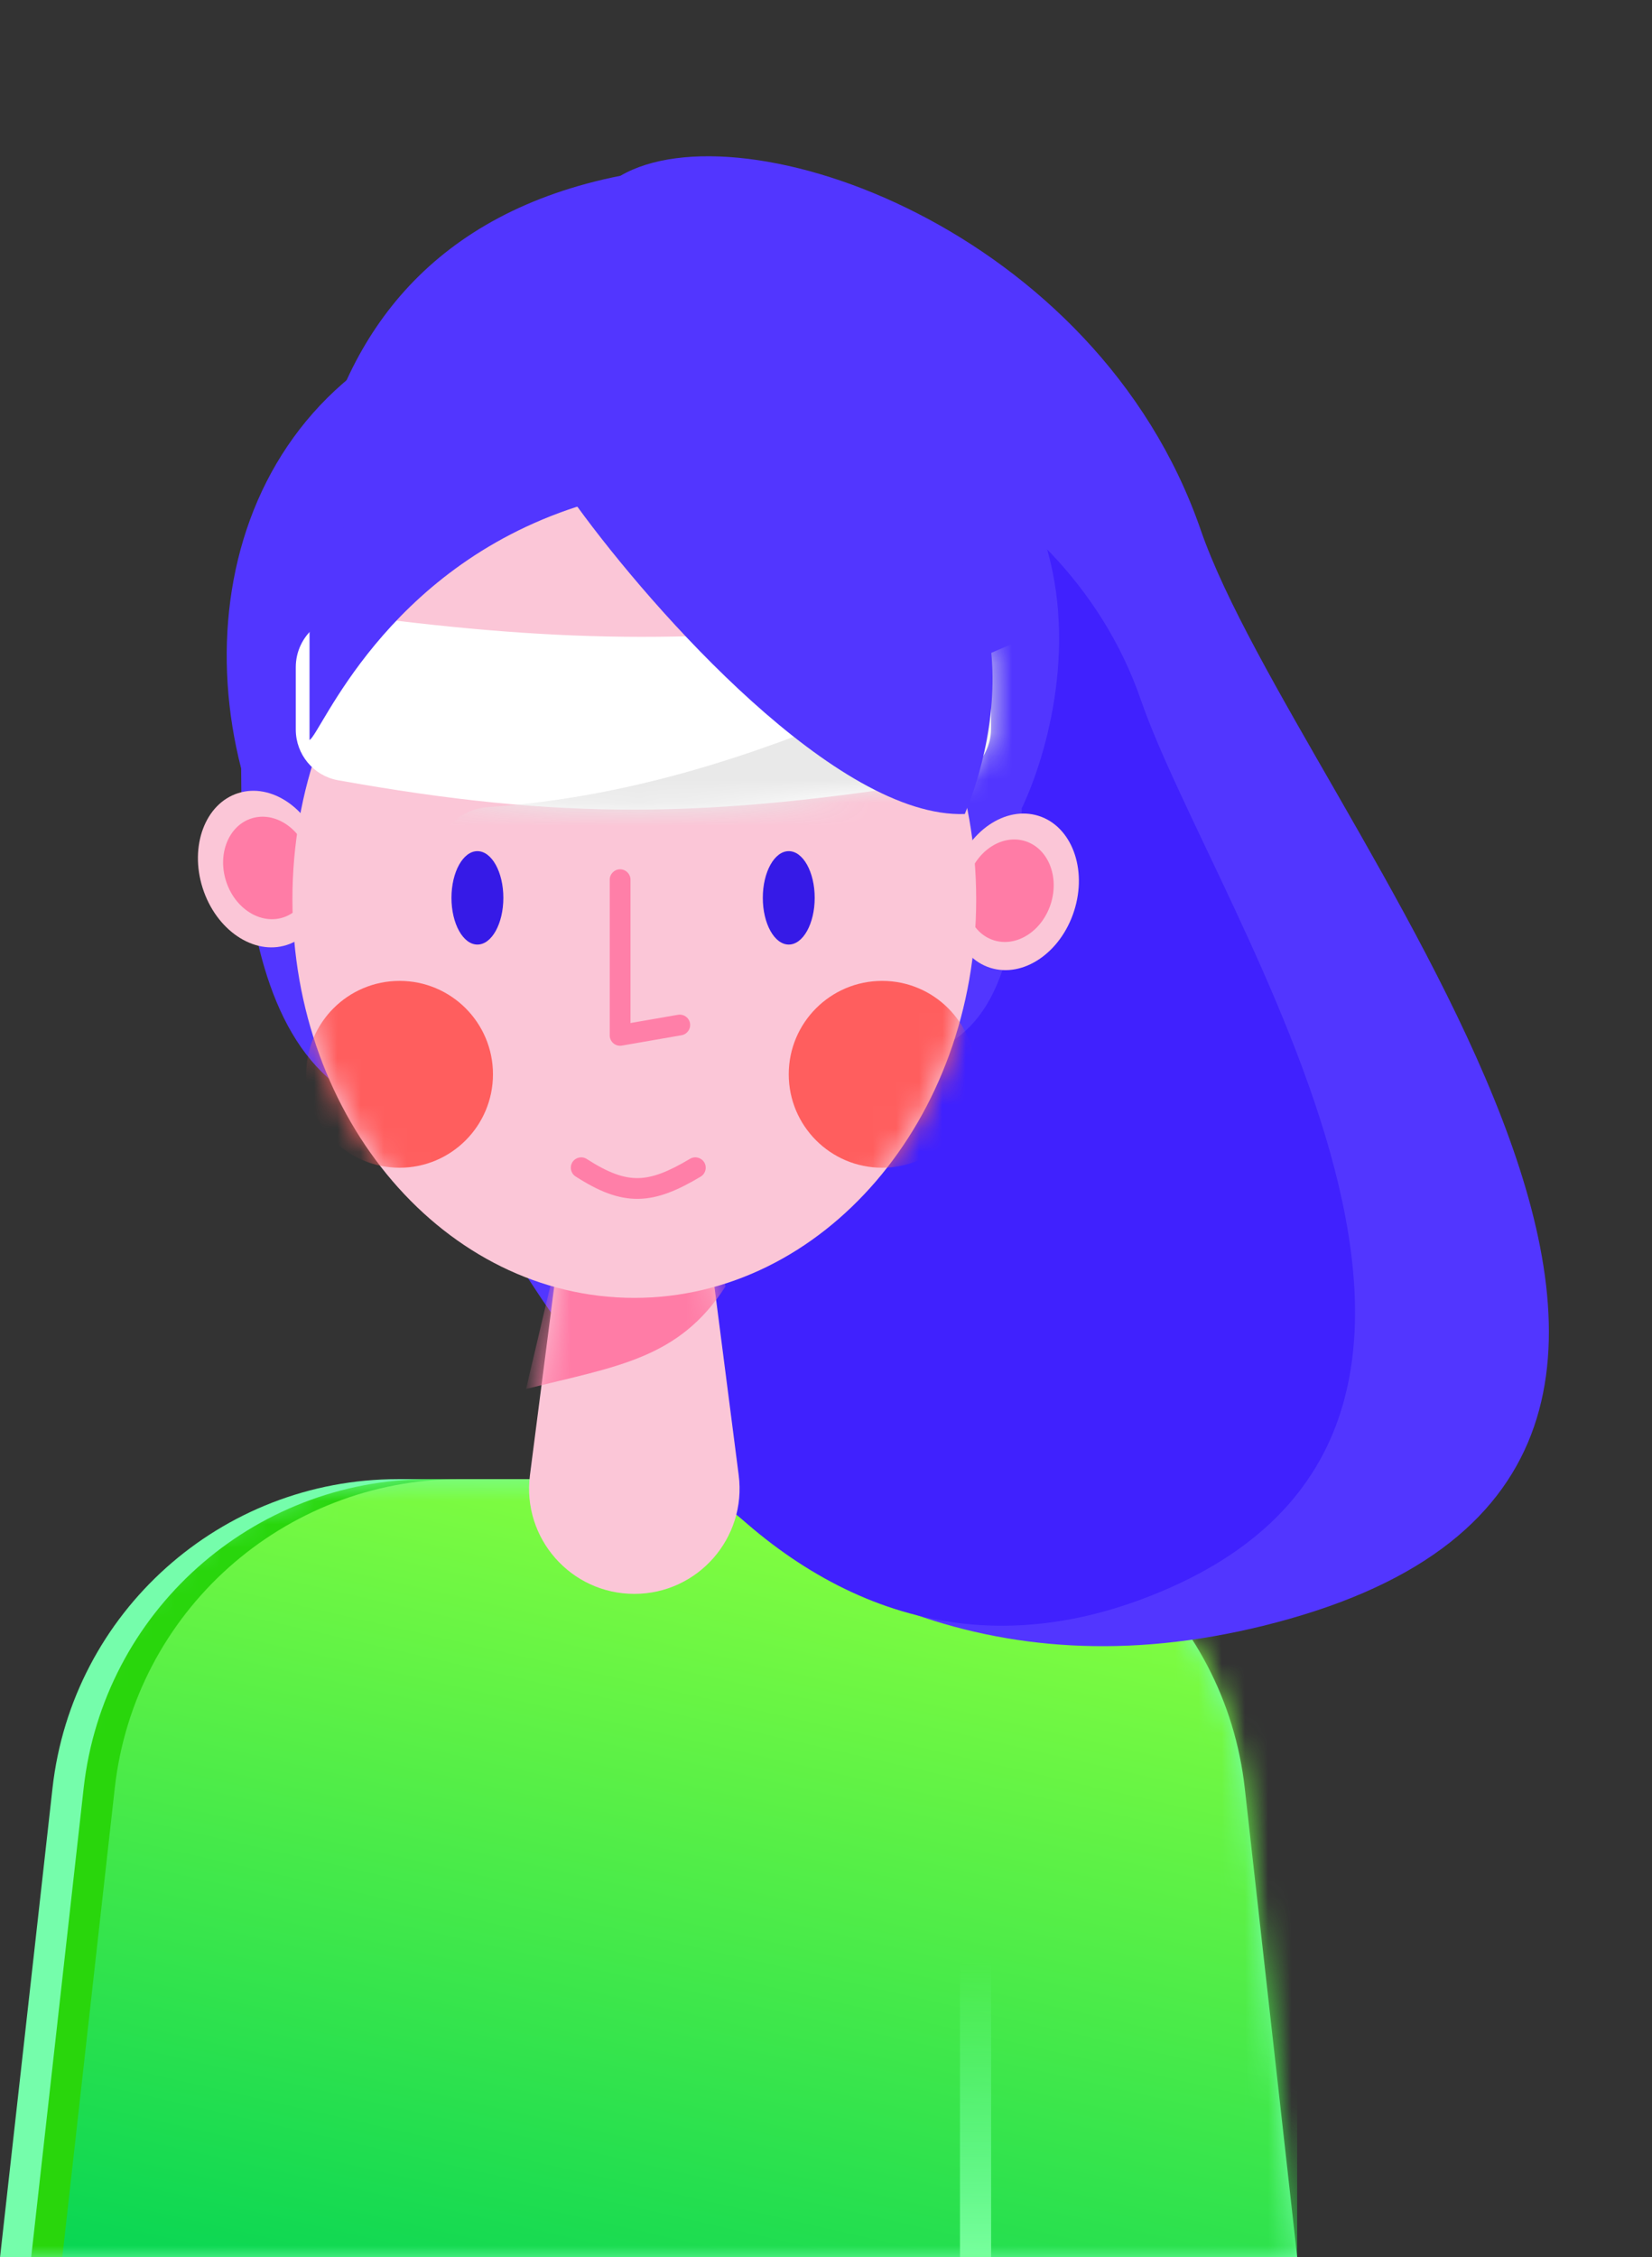 <svg width="71" height="97" viewBox="0 0 71 97" fill="none" xmlns="http://www.w3.org/2000/svg">
<rect x="0" y="0" width="71" height="97" fill="#333333" stroke="none"/>
<g clip-path="url(#clip0_9_2356)">
<path d="M2.256 76.841C3.102 69.278 9.496 63.56 17.106 63.56H38.648C46.258 63.56 52.652 69.278 53.498 76.841L55.754 97.012H0L2.256 76.841Z" fill="#75FDAB"/>
<mask id="mask0_9_2356" style="mask-type:alpha" maskUnits="userSpaceOnUse" x="0" y="63" width="56" height="35">
<path d="M2.256 76.841C3.102 69.278 9.496 63.56 17.106 63.56H38.648C46.258 63.56 52.652 69.278 53.498 76.841L55.754 97.012H0L2.256 76.841Z" fill="#00D355"/>
</mask>
<g mask="url(#mask0_9_2356)">
<path d="M3.595 76.841C4.44 69.278 10.835 63.56 18.444 63.56H39.986C47.596 63.56 53.99 69.278 54.836 76.841L57.092 97.012H1.338L3.595 76.841Z" fill="#29D60C"/>
<path d="M4.932 76.841C5.778 69.278 12.172 63.56 19.782 63.56H41.324C48.934 63.56 55.328 69.278 56.174 76.841L58.43 97.012H2.676L4.932 76.841Z" fill="url(#paint0_linear_9_2356)"/>
</g>
<path fill-rule="evenodd" clip-rule="evenodd" d="M41.927 83.631C42.297 83.631 42.596 83.931 42.596 84.3V97.012C42.596 97.382 42.297 97.681 41.927 97.681C41.557 97.681 41.258 97.382 41.258 97.012V84.3C41.258 83.931 41.557 83.631 41.927 83.631Z" fill="url(#paint1_linear_9_2356)"/>
</g>
<path d="M51.604 22.77C55.791 34.903 80.647 62.428 55.396 69.57C31.57 76.31 19.802 52.211 15.615 40.078C11.427 27.945 10.668 10.733 26.666 7.553C31.887 4.504 47.135 9.819 51.604 22.77Z" fill="#5236FF"/>
<path d="M49.031 30.072C52.226 39.332 68.043 61.69 49.031 68.735C32.527 74.851 21.997 54.548 21.206 43.405C18.011 34.145 17.475 20.994 29.831 18.517C33.869 16.172 45.62 20.189 49.031 30.072Z" fill="#4021FE"/>
<path d="M43.913 34.735C43.913 48.677 38.242 45.498 27.016 45.498C12.813 52.836 10.364 42.479 10.364 33.022C7.915 23.483 12.568 12.475 27.016 12.475C49.546 14.921 46.117 30.087 43.913 34.735Z" fill="#5236FF"/>
<path d="M24.323 51.368H30.2L31.748 63.39C32.096 66.095 29.989 68.491 27.262 68.491C24.534 68.491 22.427 66.095 22.776 63.39L24.323 51.368Z" fill="#FBC6D7"/>
<mask id="mask1_9_2356" style="mask-type:alpha" maskUnits="userSpaceOnUse" x="22" y="51" width="10" height="18">
<path d="M24.323 51.368H30.2L31.748 63.39C32.096 66.095 29.989 68.491 27.262 68.491C24.534 68.491 22.427 66.095 22.776 63.39L24.323 51.368Z" fill="#FF7CA6"/>
</mask>
<g mask="url(#mask1_9_2356)">
<path d="M24.568 51.368H30.445L31.18 55.282C29.175 58.392 26.527 58.706 22.608 59.685L24.568 51.368Z" fill="#FF7CA6"/>
</g>
<path d="M13.843 36.533C14.417 38.336 13.732 40.161 12.315 40.61C10.897 41.058 9.283 39.961 8.709 38.158C8.135 36.355 8.82 34.529 10.238 34.081C11.655 33.632 13.27 34.73 13.843 36.533Z" fill="#FBC6D7"/>
<path d="M13.26 36.736C13.633 37.911 13.143 39.116 12.163 39.426C11.184 39.736 10.088 39.035 9.714 37.859C9.34 36.683 9.831 35.478 10.81 35.168C11.79 34.858 12.886 35.56 13.26 36.736Z" fill="#FF7CA6"/>
<path d="M41.032 37.511C40.458 39.314 41.142 41.14 42.56 41.588C43.978 42.037 45.593 40.939 46.166 39.136C46.739 37.333 46.055 35.508 44.637 35.059C43.219 34.611 41.605 35.709 41.032 37.511Z" fill="#FBC6D7"/>
<path d="M41.615 37.714C41.242 38.89 41.732 40.094 42.712 40.405C43.691 40.715 44.787 40.013 45.161 38.837C45.535 37.661 45.044 36.456 44.065 36.146C43.086 35.836 41.989 36.538 41.615 37.714Z" fill="#FF7CA6"/>
<path d="M41.955 38.648C41.955 48.105 35.376 55.771 27.261 55.771C19.146 55.771 12.568 48.105 12.568 38.648C12.568 29.192 19.146 21.526 27.261 21.526C35.376 21.526 41.955 29.192 41.955 38.648Z" fill="#FBC6D7"/>
<mask id="mask2_9_2356" style="mask-type:alpha" maskUnits="userSpaceOnUse" x="12" y="21" width="30" height="35">
<path d="M41.955 38.648C41.955 48.105 35.376 55.771 27.262 55.771C19.147 55.771 12.568 48.105 12.568 38.648C12.568 29.192 19.147 21.526 27.262 21.526C35.376 21.526 41.955 29.192 41.955 38.648Z" fill="#FBC6D7"/>
</mask>
<g mask="url(#mask2_9_2356)">
<path d="M41.927 46.164C41.927 48.381 40.13 50.179 37.913 50.179C35.696 50.179 33.899 48.381 33.899 46.164C33.899 43.947 35.696 42.15 37.913 42.15C40.13 42.15 41.927 43.947 41.927 46.164Z" fill="#FF5E5E"/>
<path d="M21.187 46.164C21.187 48.381 19.39 50.179 17.173 50.179C14.956 50.179 13.159 48.381 13.159 46.164C13.159 43.947 14.956 42.15 17.173 42.15C19.39 42.15 21.187 43.947 21.187 46.164Z" fill="#FF5E5E"/>
</g>
<path fill-rule="evenodd" clip-rule="evenodd" d="M30.268 49.95C30.394 50.162 30.325 50.436 30.113 50.562C29.138 51.143 28.307 51.503 27.438 51.516C26.563 51.53 25.726 51.191 24.737 50.553C24.53 50.42 24.47 50.144 24.604 49.937C24.737 49.73 25.013 49.67 25.22 49.804C26.148 50.402 26.805 50.634 27.424 50.624C28.051 50.614 28.715 50.356 29.656 49.795C29.868 49.669 30.142 49.739 30.268 49.95Z" fill="#FF7FA8"/>
<path d="M21.633 38.582C21.633 39.69 21.134 40.589 20.518 40.589C19.902 40.589 19.403 39.69 19.403 38.582C19.403 37.473 19.902 36.575 20.518 36.575C21.134 36.575 21.633 37.473 21.633 38.582Z" fill="#361AE7"/>
<path d="M35.014 38.582C35.014 39.69 34.515 40.589 33.899 40.589C33.283 40.589 32.784 39.69 32.784 38.582C32.784 37.473 33.283 36.575 33.899 36.575C34.515 36.575 35.014 37.473 35.014 38.582Z" fill="#361AE7"/>
<path fill-rule="evenodd" clip-rule="evenodd" d="M26.651 37.355C26.897 37.355 27.097 37.555 27.097 37.801V43.961L29.139 43.606C29.382 43.564 29.613 43.727 29.655 43.969C29.697 44.212 29.535 44.443 29.292 44.485L26.727 44.931C26.598 44.954 26.464 44.918 26.364 44.833C26.263 44.748 26.205 44.623 26.205 44.492V37.801C26.205 37.555 26.404 37.355 26.651 37.355Z" fill="#FF7FA8"/>
<path d="M12.712 28.672C12.712 27.312 13.921 26.271 15.269 26.449C24.469 27.662 30.627 27.683 40.04 26.447C41.388 26.27 42.596 27.311 42.596 28.67V31.311C42.596 32.396 41.812 33.326 40.742 33.501C30.447 35.18 24.131 35.251 14.523 33.527C13.472 33.338 12.712 32.417 12.712 31.349V28.672Z" fill="white"/>
<mask id="mask3_9_2356" style="mask-type:alpha" maskUnits="userSpaceOnUse" x="12" y="26" width="31" height="9">
<path d="M12.712 28.672C12.712 27.312 13.921 26.271 15.269 26.449C24.469 27.662 30.627 27.683 40.04 26.447C41.388 26.27 42.596 27.311 42.596 28.67V31.311C42.596 32.396 41.812 33.326 40.742 33.501C30.447 35.18 24.131 35.251 14.523 33.527C13.472 33.338 12.712 32.417 12.712 31.349V28.672Z" fill="white"/>
</mask>
<g mask="url(#mask3_9_2356)">
<path d="M19.147 38.752C17.814 37.282 18.985 34.817 20.965 34.684C33.444 33.847 42.734 27.007 47.591 26.38C52.077 25.8 50.268 30.692 49.409 32.59C49.191 33.07 48.783 33.431 48.293 33.625C37.699 37.797 31.392 39.218 20.803 39.466C20.174 39.481 19.57 39.219 19.147 38.752Z" fill="#E9E9E9"/>
</g>
<path d="M13.303 31.799C13.793 31.555 16.486 24.461 24.812 21.77C28.078 26.255 35.979 35.175 41.465 34.979C43.179 30.902 44.354 22.308 35.343 20.547C24.078 18.346 13.303 20.058 13.303 25.929V31.799Z" fill="#5236FF"/>
<defs>
<linearGradient id="paint0_linear_9_2356" x1="24.866" y1="104.595" x2="34.233" y2="63.56" gradientUnits="userSpaceOnUse">
<stop stop-color="#00D355"/>
<stop offset="1" stop-color="#88FF3F"/>
</linearGradient>
<linearGradient id="paint1_linear_9_2356" x1="41.927" y1="97.012" x2="41.927" y2="84.3" gradientUnits="userSpaceOnUse">
<stop stop-color="#77FF9D"/>
<stop offset="1" stop-color="#77FF9D" stop-opacity="0"/>
</linearGradient>
<clipPath id="clip0_9_2356">
<rect width="55.754" height="33.452" fill="white" transform="translate(0 63.56)"/>
</clipPath>
</defs>
</svg>
